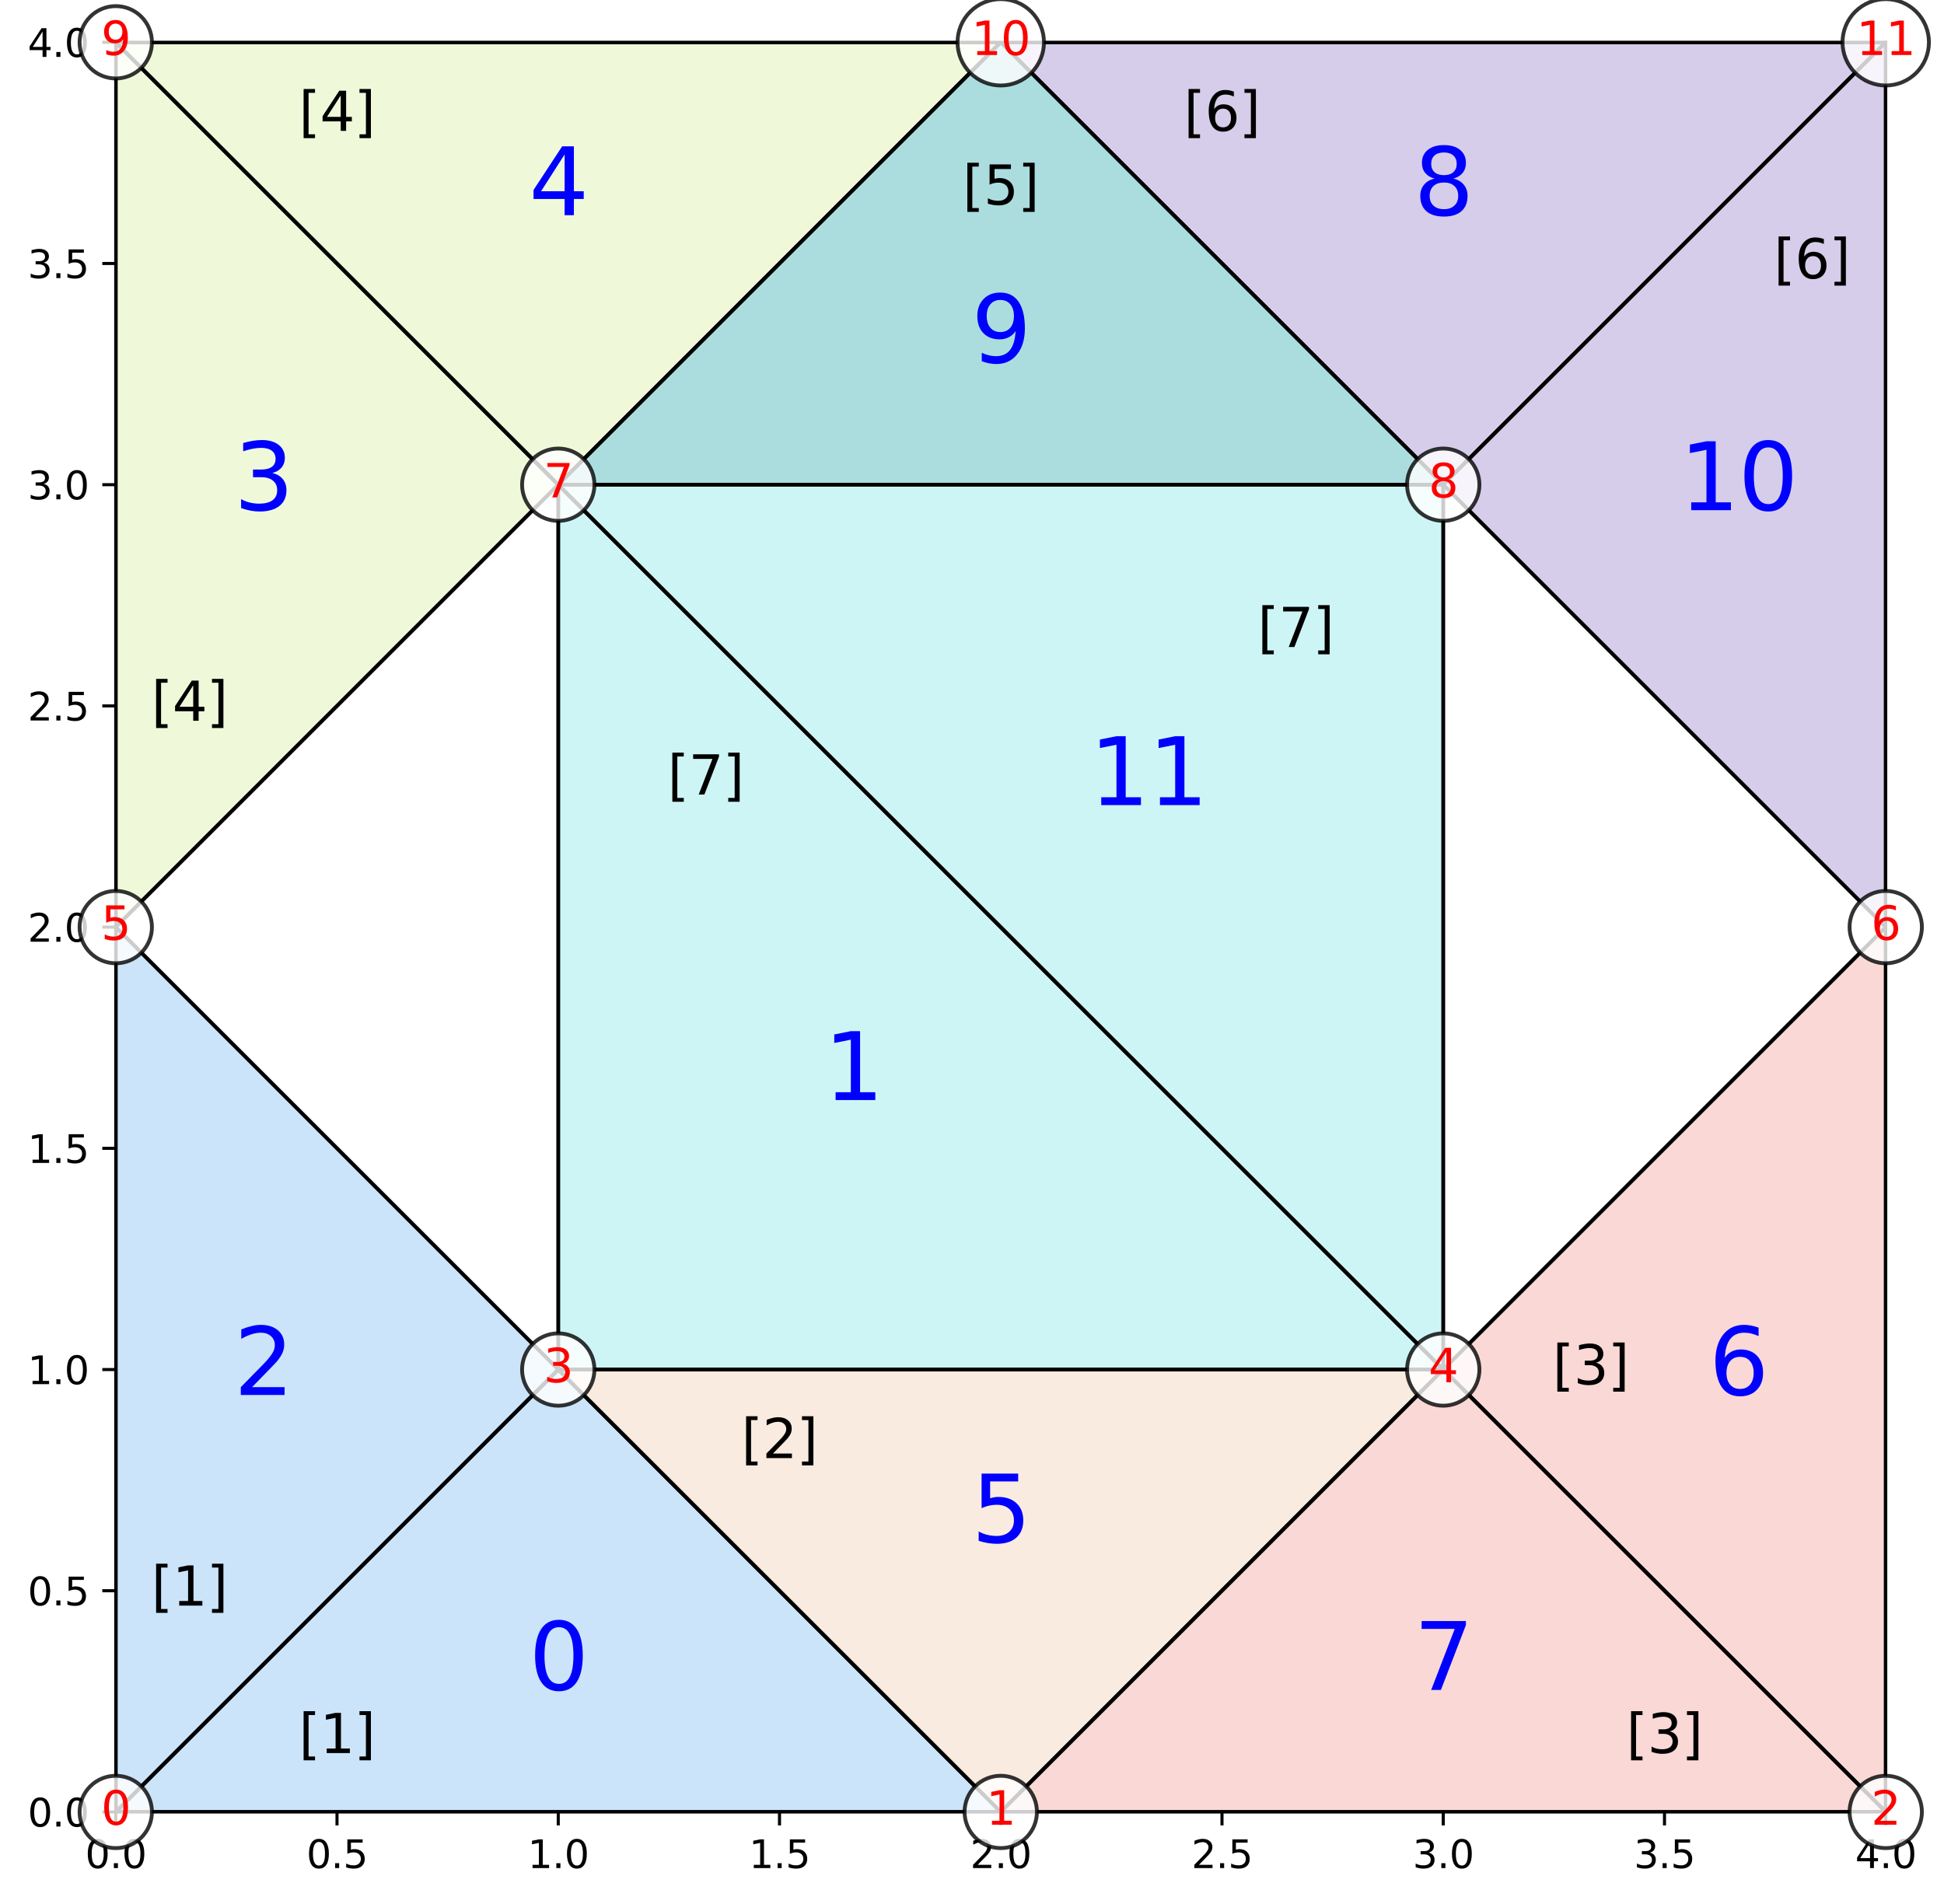 <?xml version="1.0" encoding="utf-8" standalone="no"?>
<!DOCTYPE svg PUBLIC "-//W3C//DTD SVG 1.1//EN"
  "http://www.w3.org/Graphics/SVG/1.1/DTD/svg11.dtd">
<svg xmlns:xlink="http://www.w3.org/1999/xlink" width="505.529pt" height="495.151pt" viewBox="0 0 505.529 495.151" xmlns="http://www.w3.org/2000/svg" version="1.1">
 <defs>
  <style type="text/css">*{stroke-linejoin: round; stroke-linecap: butt}</style>
 </defs>
 <g id="figure_1">
  <g id="patch_1">
   <path d="M 0 495.151 
L 505.529 495.151 
L 505.529 0 
L 0 0 
z
" style="fill: #ffffff"/>
  </g>
  <g id="axes_1">
   <g id="patch_2">
    <path d="M 30.103 471.273 
L 490.377 471.273 
L 490.377 10.999 
L 30.103 10.999 
z
" style="fill: #ffffff"/>
   </g>
   <g id="patch_3">
    <path d="M 30.103 471.273 
L 260.24 471.273 
L 145.172 356.205 
z
" clip-path="url(#pfcaa670cc9)" style="fill: #cbe4f9; stroke: #000000; stroke-linejoin: miter"/>
   </g>
   <g id="patch_4">
    <path d="M 145.172 126.068 
L 145.172 356.205 
L 375.309 356.205 
z
" clip-path="url(#pfcaa670cc9)" style="fill: #cdf5f6; stroke: #000000; stroke-linejoin: miter"/>
   </g>
   <g id="patch_5">
    <path d="M 30.103 471.273 
L 145.172 356.205 
L 30.103 241.136 
z
" clip-path="url(#pfcaa670cc9)" style="fill: #cbe4f9; stroke: #000000; stroke-linejoin: miter"/>
   </g>
   <g id="patch_6">
    <path d="M 30.103 241.136 
L 145.172 126.068 
L 30.103 10.999 
z
" clip-path="url(#pfcaa670cc9)" style="fill: #eff9da; stroke: #000000; stroke-linejoin: miter"/>
   </g>
   <g id="patch_7">
    <path d="M 30.103 10.999 
L 145.172 126.068 
L 260.24 10.999 
z
" clip-path="url(#pfcaa670cc9)" style="fill: #eff9da; stroke: #000000; stroke-linejoin: miter"/>
   </g>
   <g id="patch_8">
    <path d="M 145.172 356.205 
L 260.24 471.273 
L 375.309 356.205 
z
" clip-path="url(#pfcaa670cc9)" style="fill: #f9ebdf; stroke: #000000; stroke-linejoin: miter"/>
   </g>
   <g id="patch_9">
    <path d="M 375.309 356.205 
L 490.377 471.273 
L 490.377 241.136 
z
" clip-path="url(#pfcaa670cc9)" style="fill: #f9d8d6; stroke: #000000; stroke-linejoin: miter"/>
   </g>
   <g id="patch_10">
    <path d="M 490.377 471.273 
L 375.309 356.205 
L 260.24 471.273 
z
" clip-path="url(#pfcaa670cc9)" style="fill: #f9d8d6; stroke: #000000; stroke-linejoin: miter"/>
   </g>
   <g id="patch_11">
    <path d="M 260.24 10.999 
L 375.309 126.068 
L 490.377 10.999 
z
" clip-path="url(#pfcaa670cc9)" style="fill: #d6cdea; stroke: #000000; stroke-linejoin: miter"/>
   </g>
   <g id="patch_12">
    <path d="M 260.24 10.999 
L 145.172 126.068 
L 375.309 126.068 
z
" clip-path="url(#pfcaa670cc9)" style="fill: #acddde; stroke: #000000; stroke-linejoin: miter"/>
   </g>
   <g id="patch_13">
    <path d="M 490.377 10.999 
L 375.309 126.068 
L 490.377 241.136 
z
" clip-path="url(#pfcaa670cc9)" style="fill: #d6cdea; stroke: #000000; stroke-linejoin: miter"/>
   </g>
   <g id="patch_14">
    <path d="M 375.309 126.068 
L 145.172 126.068 
L 375.309 356.205 
z
" clip-path="url(#pfcaa670cc9)" style="fill: #cdf5f6; stroke: #000000; stroke-linejoin: miter"/>
   </g>
   <g id="matplotlib.axis_1">
    <g id="xtick_1">
     <g id="line2d_1">
      <defs>
       <path id="ma9508af86e" d="M 0 0 
L 0 3.5 
" style="stroke: #000000; stroke-width: 0.8"/>
      </defs>
      <g>
       <use xlink:href="#ma9508af86e" x="30.103" y="471.273" style="stroke: #000000; stroke-width: 0.8"/>
      </g>
     </g>
     <g id="text_1">
      <!-- 0.0 -->
      <g transform="translate(22.152 485.872)scale(0.1 -0.1)">
       <defs>
        <path id="DejaVuSans-30" d="M 2034 4250 
Q 1547 4250 1301 3770 
Q 1056 3291 1056 2328 
Q 1056 1369 1301 889 
Q 1547 409 2034 409 
Q 2525 409 2770 889 
Q 3016 1369 3016 2328 
Q 3016 3291 2770 3770 
Q 2525 4250 2034 4250 
z
M 2034 4750 
Q 2819 4750 3233 4129 
Q 3647 3509 3647 2328 
Q 3647 1150 3233 529 
Q 2819 -91 2034 -91 
Q 1250 -91 836 529 
Q 422 1150 422 2328 
Q 422 3509 836 4129 
Q 1250 4750 2034 4750 
z
" transform="scale(0.016)"/>
        <path id="DejaVuSans-2e" d="M 684 794 
L 1344 794 
L 1344 0 
L 684 0 
L 684 794 
z
" transform="scale(0.016)"/>
       </defs>
       <use xlink:href="#DejaVuSans-30"/>
       <use xlink:href="#DejaVuSans-2e" x="63.623"/>
       <use xlink:href="#DejaVuSans-30" x="95.41"/>
      </g>
     </g>
    </g>
    <g id="xtick_2">
     <g id="line2d_2">
      <g>
       <use xlink:href="#ma9508af86e" x="87.637" y="471.273" style="stroke: #000000; stroke-width: 0.8"/>
      </g>
     </g>
     <g id="text_2">
      <!-- 0.5 -->
      <g transform="translate(79.686 485.872)scale(0.1 -0.1)">
       <defs>
        <path id="DejaVuSans-35" d="M 691 4666 
L 3169 4666 
L 3169 4134 
L 1269 4134 
L 1269 2991 
Q 1406 3038 1543 3061 
Q 1681 3084 1819 3084 
Q 2600 3084 3056 2656 
Q 3513 2228 3513 1497 
Q 3513 744 3044 326 
Q 2575 -91 1722 -91 
Q 1428 -91 1123 -41 
Q 819 9 494 109 
L 494 744 
Q 775 591 1075 516 
Q 1375 441 1709 441 
Q 2250 441 2565 725 
Q 2881 1009 2881 1497 
Q 2881 1984 2565 2268 
Q 2250 2553 1709 2553 
Q 1456 2553 1204 2497 
Q 953 2441 691 2322 
L 691 4666 
z
" transform="scale(0.016)"/>
       </defs>
       <use xlink:href="#DejaVuSans-30"/>
       <use xlink:href="#DejaVuSans-2e" x="63.623"/>
       <use xlink:href="#DejaVuSans-35" x="95.41"/>
      </g>
     </g>
    </g>
    <g id="xtick_3">
     <g id="line2d_3">
      <g>
       <use xlink:href="#ma9508af86e" x="145.172" y="471.273" style="stroke: #000000; stroke-width: 0.8"/>
      </g>
     </g>
     <g id="text_3">
      <!-- 1.0 -->
      <g transform="translate(137.22 485.872)scale(0.1 -0.1)">
       <defs>
        <path id="DejaVuSans-31" d="M 794 531 
L 1825 531 
L 1825 4091 
L 703 3866 
L 703 4441 
L 1819 4666 
L 2450 4666 
L 2450 531 
L 3481 531 
L 3481 0 
L 794 0 
L 794 531 
z
" transform="scale(0.016)"/>
       </defs>
       <use xlink:href="#DejaVuSans-31"/>
       <use xlink:href="#DejaVuSans-2e" x="63.623"/>
       <use xlink:href="#DejaVuSans-30" x="95.41"/>
      </g>
     </g>
    </g>
    <g id="xtick_4">
     <g id="line2d_4">
      <g>
       <use xlink:href="#ma9508af86e" x="202.706" y="471.273" style="stroke: #000000; stroke-width: 0.8"/>
      </g>
     </g>
     <g id="text_4">
      <!-- 1.5 -->
      <g transform="translate(194.754 485.872)scale(0.1 -0.1)">
       <use xlink:href="#DejaVuSans-31"/>
       <use xlink:href="#DejaVuSans-2e" x="63.623"/>
       <use xlink:href="#DejaVuSans-35" x="95.41"/>
      </g>
     </g>
    </g>
    <g id="xtick_5">
     <g id="line2d_5">
      <g>
       <use xlink:href="#ma9508af86e" x="260.24" y="471.273" style="stroke: #000000; stroke-width: 0.8"/>
      </g>
     </g>
     <g id="text_5">
      <!-- 2.0 -->
      <g transform="translate(252.289 485.872)scale(0.1 -0.1)">
       <defs>
        <path id="DejaVuSans-32" d="M 1228 531 
L 3431 531 
L 3431 0 
L 469 0 
L 469 531 
Q 828 903 1448 1529 
Q 2069 2156 2228 2338 
Q 2531 2678 2651 2914 
Q 2772 3150 2772 3378 
Q 2772 3750 2511 3984 
Q 2250 4219 1831 4219 
Q 1534 4219 1204 4116 
Q 875 4013 500 3803 
L 500 4441 
Q 881 4594 1212 4672 
Q 1544 4750 1819 4750 
Q 2544 4750 2975 4387 
Q 3406 4025 3406 3419 
Q 3406 3131 3298 2873 
Q 3191 2616 2906 2266 
Q 2828 2175 2409 1742 
Q 1991 1309 1228 531 
z
" transform="scale(0.016)"/>
       </defs>
       <use xlink:href="#DejaVuSans-32"/>
       <use xlink:href="#DejaVuSans-2e" x="63.623"/>
       <use xlink:href="#DejaVuSans-30" x="95.41"/>
      </g>
     </g>
    </g>
    <g id="xtick_6">
     <g id="line2d_6">
      <g>
       <use xlink:href="#ma9508af86e" x="317.774" y="471.273" style="stroke: #000000; stroke-width: 0.8"/>
      </g>
     </g>
     <g id="text_6">
      <!-- 2.5 -->
      <g transform="translate(309.823 485.872)scale(0.1 -0.1)">
       <use xlink:href="#DejaVuSans-32"/>
       <use xlink:href="#DejaVuSans-2e" x="63.623"/>
       <use xlink:href="#DejaVuSans-35" x="95.41"/>
      </g>
     </g>
    </g>
    <g id="xtick_7">
     <g id="line2d_7">
      <g>
       <use xlink:href="#ma9508af86e" x="375.309" y="471.273" style="stroke: #000000; stroke-width: 0.8"/>
      </g>
     </g>
     <g id="text_7">
      <!-- 3.0 -->
      <g transform="translate(367.357 485.872)scale(0.1 -0.1)">
       <defs>
        <path id="DejaVuSans-33" d="M 2597 2516 
Q 3050 2419 3304 2112 
Q 3559 1806 3559 1356 
Q 3559 666 3084 287 
Q 2609 -91 1734 -91 
Q 1441 -91 1130 -33 
Q 819 25 488 141 
L 488 750 
Q 750 597 1062 519 
Q 1375 441 1716 441 
Q 2309 441 2620 675 
Q 2931 909 2931 1356 
Q 2931 1769 2642 2001 
Q 2353 2234 1838 2234 
L 1294 2234 
L 1294 2753 
L 1863 2753 
Q 2328 2753 2575 2939 
Q 2822 3125 2822 3475 
Q 2822 3834 2567 4026 
Q 2313 4219 1838 4219 
Q 1578 4219 1281 4162 
Q 984 4106 628 3988 
L 628 4550 
Q 988 4650 1302 4700 
Q 1616 4750 1894 4750 
Q 2613 4750 3031 4423 
Q 3450 4097 3450 3541 
Q 3450 3153 3228 2886 
Q 3006 2619 2597 2516 
z
" transform="scale(0.016)"/>
       </defs>
       <use xlink:href="#DejaVuSans-33"/>
       <use xlink:href="#DejaVuSans-2e" x="63.623"/>
       <use xlink:href="#DejaVuSans-30" x="95.41"/>
      </g>
     </g>
    </g>
    <g id="xtick_8">
     <g id="line2d_8">
      <g>
       <use xlink:href="#ma9508af86e" x="432.843" y="471.273" style="stroke: #000000; stroke-width: 0.8"/>
      </g>
     </g>
     <g id="text_8">
      <!-- 3.5 -->
      <g transform="translate(424.891 485.872)scale(0.1 -0.1)">
       <use xlink:href="#DejaVuSans-33"/>
       <use xlink:href="#DejaVuSans-2e" x="63.623"/>
       <use xlink:href="#DejaVuSans-35" x="95.41"/>
      </g>
     </g>
    </g>
    <g id="xtick_9">
     <g id="line2d_9">
      <g>
       <use xlink:href="#ma9508af86e" x="490.377" y="471.273" style="stroke: #000000; stroke-width: 0.8"/>
      </g>
     </g>
     <g id="text_9">
      <!-- 4.0 -->
      <g transform="translate(482.426 485.872)scale(0.1 -0.1)">
       <defs>
        <path id="DejaVuSans-34" d="M 2419 4116 
L 825 1625 
L 2419 1625 
L 2419 4116 
z
M 2253 4666 
L 3047 4666 
L 3047 1625 
L 3713 1625 
L 3713 1100 
L 3047 1100 
L 3047 0 
L 2419 0 
L 2419 1100 
L 313 1100 
L 313 1709 
L 2253 4666 
z
" transform="scale(0.016)"/>
       </defs>
       <use xlink:href="#DejaVuSans-34"/>
       <use xlink:href="#DejaVuSans-2e" x="63.623"/>
       <use xlink:href="#DejaVuSans-30" x="95.41"/>
      </g>
     </g>
    </g>
   </g>
   <g id="matplotlib.axis_2">
    <g id="ytick_1">
     <g id="line2d_10">
      <defs>
       <path id="md2bfb6d543" d="M 0 0 
L -3.5 0 
" style="stroke: #000000; stroke-width: 0.8"/>
      </defs>
      <g>
       <use xlink:href="#md2bfb6d543" x="30.103" y="471.273" style="stroke: #000000; stroke-width: 0.8"/>
      </g>
     </g>
     <g id="text_10">
      <!-- 0.0 -->
      <g transform="translate(7.2 475.072)scale(0.1 -0.1)">
       <use xlink:href="#DejaVuSans-30"/>
       <use xlink:href="#DejaVuSans-2e" x="63.623"/>
       <use xlink:href="#DejaVuSans-30" x="95.41"/>
      </g>
     </g>
    </g>
    <g id="ytick_2">
     <g id="line2d_11">
      <g>
       <use xlink:href="#md2bfb6d543" x="30.103" y="413.739" style="stroke: #000000; stroke-width: 0.8"/>
      </g>
     </g>
     <g id="text_11">
      <!-- 0.5 -->
      <g transform="translate(7.2 417.538)scale(0.1 -0.1)">
       <use xlink:href="#DejaVuSans-30"/>
       <use xlink:href="#DejaVuSans-2e" x="63.623"/>
       <use xlink:href="#DejaVuSans-35" x="95.41"/>
      </g>
     </g>
    </g>
    <g id="ytick_3">
     <g id="line2d_12">
      <g>
       <use xlink:href="#md2bfb6d543" x="30.103" y="356.205" style="stroke: #000000; stroke-width: 0.8"/>
      </g>
     </g>
     <g id="text_12">
      <!-- 1.0 -->
      <g transform="translate(7.2 360.004)scale(0.1 -0.1)">
       <use xlink:href="#DejaVuSans-31"/>
       <use xlink:href="#DejaVuSans-2e" x="63.623"/>
       <use xlink:href="#DejaVuSans-30" x="95.41"/>
      </g>
     </g>
    </g>
    <g id="ytick_4">
     <g id="line2d_13">
      <g>
       <use xlink:href="#md2bfb6d543" x="30.103" y="298.67" style="stroke: #000000; stroke-width: 0.8"/>
      </g>
     </g>
     <g id="text_13">
      <!-- 1.5 -->
      <g transform="translate(7.2 302.47)scale(0.1 -0.1)">
       <use xlink:href="#DejaVuSans-31"/>
       <use xlink:href="#DejaVuSans-2e" x="63.623"/>
       <use xlink:href="#DejaVuSans-35" x="95.41"/>
      </g>
     </g>
    </g>
    <g id="ytick_5">
     <g id="line2d_14">
      <g>
       <use xlink:href="#md2bfb6d543" x="30.103" y="241.136" style="stroke: #000000; stroke-width: 0.8"/>
      </g>
     </g>
     <g id="text_14">
      <!-- 2.0 -->
      <g transform="translate(7.2 244.935)scale(0.1 -0.1)">
       <use xlink:href="#DejaVuSans-32"/>
       <use xlink:href="#DejaVuSans-2e" x="63.623"/>
       <use xlink:href="#DejaVuSans-30" x="95.41"/>
      </g>
     </g>
    </g>
    <g id="ytick_6">
     <g id="line2d_15">
      <g>
       <use xlink:href="#md2bfb6d543" x="30.103" y="183.602" style="stroke: #000000; stroke-width: 0.8"/>
      </g>
     </g>
     <g id="text_15">
      <!-- 2.5 -->
      <g transform="translate(7.2 187.401)scale(0.1 -0.1)">
       <use xlink:href="#DejaVuSans-32"/>
       <use xlink:href="#DejaVuSans-2e" x="63.623"/>
       <use xlink:href="#DejaVuSans-35" x="95.41"/>
      </g>
     </g>
    </g>
    <g id="ytick_7">
     <g id="line2d_16">
      <g>
       <use xlink:href="#md2bfb6d543" x="30.103" y="126.068" style="stroke: #000000; stroke-width: 0.8"/>
      </g>
     </g>
     <g id="text_16">
      <!-- 3.0 -->
      <g transform="translate(7.2 129.867)scale(0.1 -0.1)">
       <use xlink:href="#DejaVuSans-33"/>
       <use xlink:href="#DejaVuSans-2e" x="63.623"/>
       <use xlink:href="#DejaVuSans-30" x="95.41"/>
      </g>
     </g>
    </g>
    <g id="ytick_8">
     <g id="line2d_17">
      <g>
       <use xlink:href="#md2bfb6d543" x="30.103" y="68.533" style="stroke: #000000; stroke-width: 0.8"/>
      </g>
     </g>
     <g id="text_17">
      <!-- 3.5 -->
      <g transform="translate(7.2 72.333)scale(0.1 -0.1)">
       <use xlink:href="#DejaVuSans-33"/>
       <use xlink:href="#DejaVuSans-2e" x="63.623"/>
       <use xlink:href="#DejaVuSans-35" x="95.41"/>
      </g>
     </g>
    </g>
    <g id="ytick_9">
     <g id="line2d_18">
      <g>
       <use xlink:href="#md2bfb6d543" x="30.103" y="10.999" style="stroke: #000000; stroke-width: 0.8"/>
      </g>
     </g>
     <g id="text_18">
      <!-- 4.0 -->
      <g transform="translate(7.2 14.798)scale(0.1 -0.1)">
       <use xlink:href="#DejaVuSans-34"/>
       <use xlink:href="#DejaVuSans-2e" x="63.623"/>
       <use xlink:href="#DejaVuSans-30" x="95.41"/>
      </g>
     </g>
    </g>
   </g>
   <g id="patch_15">
    <path d="M 30.103 471.273 
L 30.103 10.999 
" style="fill: none; stroke: #000000; stroke-width: 0.8; stroke-linejoin: miter; stroke-linecap: square"/>
   </g>
   <g id="patch_16">
    <path d="M 490.377 471.273 
L 490.377 10.999 
" style="fill: none; stroke: #000000; stroke-width: 0.8; stroke-linejoin: miter; stroke-linecap: square"/>
   </g>
   <g id="patch_17">
    <path d="M 30.103 471.273 
L 490.377 471.273 
" style="fill: none; stroke: #000000; stroke-width: 0.8; stroke-linejoin: miter; stroke-linecap: square"/>
   </g>
   <g id="patch_18">
    <path d="M 30.103 10.999 
L 490.377 10.999 
" style="fill: none; stroke: #000000; stroke-width: 0.8; stroke-linejoin: miter; stroke-linecap: square"/>
   </g>
   <g id="text_19">
    <!-- 0 -->
    <g style="fill: #0000ff" transform="translate(137.537 439.54)scale(0.24 -0.24)">
     <use xlink:href="#DejaVuSans-30"/>
    </g>
   </g>
   <g id="text_20">
    <!-- 1 -->
    <g style="fill: #0000ff" transform="translate(214.249 286.115)scale(0.24 -0.24)">
     <use xlink:href="#DejaVuSans-31"/>
    </g>
   </g>
   <g id="text_21">
    <!-- 2 -->
    <g style="fill: #0000ff" transform="translate(60.824 362.827)scale(0.24 -0.24)">
     <use xlink:href="#DejaVuSans-32"/>
    </g>
   </g>
   <g id="text_22">
    <!-- 3 -->
    <g style="fill: #0000ff" transform="translate(60.824 132.69)scale(0.24 -0.24)">
     <use xlink:href="#DejaVuSans-33"/>
    </g>
   </g>
   <g id="text_23">
    <!-- 4 -->
    <g style="fill: #0000ff" transform="translate(137.537 55.978)scale(0.24 -0.24)">
     <use xlink:href="#DejaVuSans-34"/>
    </g>
   </g>
   <g id="text_24">
    <!-- 5 -->
    <g style="fill: #0000ff" transform="translate(252.605 401.183)scale(0.24 -0.24)">
     <use xlink:href="#DejaVuSans-35"/>
    </g>
   </g>
   <g id="text_25">
    <!-- 6 -->
    <g style="fill: #0000ff" transform="translate(444.386 362.827)scale(0.24 -0.24)">
     <defs>
      <path id="DejaVuSans-36" d="M 2113 2584 
Q 1688 2584 1439 2293 
Q 1191 2003 1191 1497 
Q 1191 994 1439 701 
Q 1688 409 2113 409 
Q 2538 409 2786 701 
Q 3034 994 3034 1497 
Q 3034 2003 2786 2293 
Q 2538 2584 2113 2584 
z
M 3366 4563 
L 3366 3988 
Q 3128 4100 2886 4159 
Q 2644 4219 2406 4219 
Q 1781 4219 1451 3797 
Q 1122 3375 1075 2522 
Q 1259 2794 1537 2939 
Q 1816 3084 2150 3084 
Q 2853 3084 3261 2657 
Q 3669 2231 3669 1497 
Q 3669 778 3244 343 
Q 2819 -91 2113 -91 
Q 1303 -91 875 529 
Q 447 1150 447 2328 
Q 447 3434 972 4092 
Q 1497 4750 2381 4750 
Q 2619 4750 2861 4703 
Q 3103 4656 3366 4563 
z
" transform="scale(0.016)"/>
     </defs>
     <use xlink:href="#DejaVuSans-36"/>
    </g>
   </g>
   <g id="text_26">
    <!-- 7 -->
    <g style="fill: #0000ff" transform="translate(367.674 439.54)scale(0.24 -0.24)">
     <defs>
      <path id="DejaVuSans-37" d="M 525 4666 
L 3525 4666 
L 3525 4397 
L 1831 0 
L 1172 0 
L 2766 4134 
L 525 4134 
L 525 4666 
z
" transform="scale(0.016)"/>
     </defs>
     <use xlink:href="#DejaVuSans-37"/>
    </g>
   </g>
   <g id="text_27">
    <!-- 8 -->
    <g style="fill: #0000ff" transform="translate(367.674 55.978)scale(0.24 -0.24)">
     <defs>
      <path id="DejaVuSans-38" d="M 2034 2216 
Q 1584 2216 1326 1975 
Q 1069 1734 1069 1313 
Q 1069 891 1326 650 
Q 1584 409 2034 409 
Q 2484 409 2743 651 
Q 3003 894 3003 1313 
Q 3003 1734 2745 1975 
Q 2488 2216 2034 2216 
z
M 1403 2484 
Q 997 2584 770 2862 
Q 544 3141 544 3541 
Q 544 4100 942 4425 
Q 1341 4750 2034 4750 
Q 2731 4750 3128 4425 
Q 3525 4100 3525 3541 
Q 3525 3141 3298 2862 
Q 3072 2584 2669 2484 
Q 3125 2378 3379 2068 
Q 3634 1759 3634 1313 
Q 3634 634 3220 271 
Q 2806 -91 2034 -91 
Q 1263 -91 848 271 
Q 434 634 434 1313 
Q 434 1759 690 2068 
Q 947 2378 1403 2484 
z
M 1172 3481 
Q 1172 3119 1398 2916 
Q 1625 2713 2034 2713 
Q 2441 2713 2670 2916 
Q 2900 3119 2900 3481 
Q 2900 3844 2670 4047 
Q 2441 4250 2034 4250 
Q 1625 4250 1398 4047 
Q 1172 3844 1172 3481 
z
" transform="scale(0.016)"/>
     </defs>
     <use xlink:href="#DejaVuSans-38"/>
    </g>
   </g>
   <g id="text_28">
    <!-- 9 -->
    <g style="fill: #0000ff" transform="translate(252.605 94.334)scale(0.24 -0.24)">
     <defs>
      <path id="DejaVuSans-39" d="M 703 97 
L 703 672 
Q 941 559 1184 500 
Q 1428 441 1663 441 
Q 2288 441 2617 861 
Q 2947 1281 2994 2138 
Q 2813 1869 2534 1725 
Q 2256 1581 1919 1581 
Q 1219 1581 811 2004 
Q 403 2428 403 3163 
Q 403 3881 828 4315 
Q 1253 4750 1959 4750 
Q 2769 4750 3195 4129 
Q 3622 3509 3622 2328 
Q 3622 1225 3098 567 
Q 2575 -91 1691 -91 
Q 1453 -91 1209 -44 
Q 966 3 703 97 
z
M 1959 2075 
Q 2384 2075 2632 2365 
Q 2881 2656 2881 3163 
Q 2881 3666 2632 3958 
Q 2384 4250 1959 4250 
Q 1534 4250 1286 3958 
Q 1038 3666 1038 3163 
Q 1038 2656 1286 2365 
Q 1534 2075 1959 2075 
z
" transform="scale(0.016)"/>
     </defs>
     <use xlink:href="#DejaVuSans-39"/>
    </g>
   </g>
   <g id="text_29">
    <!-- 10 -->
    <g style="fill: #0000ff" transform="translate(436.751 132.69)scale(0.24 -0.24)">
     <use xlink:href="#DejaVuSans-31"/>
     <use xlink:href="#DejaVuSans-30" x="63.623"/>
    </g>
   </g>
   <g id="text_30">
    <!-- 11 -->
    <g style="fill: #0000ff" transform="translate(283.326 209.403)scale(0.24 -0.24)">
     <use xlink:href="#DejaVuSans-31"/>
     <use xlink:href="#DejaVuSans-31" x="63.623"/>
    </g>
   </g>
   <g id="text_31">
    <g id="patch_19">
     <path d="M 30.103 480.68 
C 32.598 480.68 34.991 479.689 36.755 477.925 
C 38.519 476.161 39.51 473.768 39.51 471.273 
C 39.51 468.778 38.519 466.386 36.755 464.622 
C 34.991 462.857 32.598 461.866 30.103 461.866 
C 27.608 461.866 25.216 462.857 23.451 464.622 
C 21.687 466.386 20.696 468.778 20.696 471.273 
C 20.696 473.768 21.687 476.161 23.451 477.925 
C 25.216 479.689 27.608 480.68 30.103 480.68 
z
" style="fill: #ffffff; opacity: 0.8; stroke: #000000; stroke-linejoin: miter"/>
    </g>
    <!-- 0 -->
    <g style="fill: #ff0000" transform="translate(26.286 474.584)scale(0.12 -0.12)">
     <use xlink:href="#DejaVuSans-30"/>
    </g>
   </g>
   <g id="text_32">
    <g id="patch_20">
     <path d="M 260.24 480.68 
C 262.735 480.68 265.128 479.689 266.892 477.925 
C 268.656 476.161 269.647 473.768 269.647 471.273 
C 269.647 468.778 268.656 466.386 266.892 464.622 
C 265.128 462.857 262.735 461.866 260.24 461.866 
C 257.745 461.866 255.352 462.857 253.588 464.622 
C 251.824 466.386 250.833 468.778 250.833 471.273 
C 250.833 473.768 251.824 476.161 253.588 477.925 
C 255.352 479.689 257.745 480.68 260.24 480.68 
z
" style="fill: #ffffff; opacity: 0.8; stroke: #000000; stroke-linejoin: miter"/>
    </g>
    <!-- 1 -->
    <g style="fill: #ff0000" transform="translate(256.423 474.584)scale(0.12 -0.12)">
     <use xlink:href="#DejaVuSans-31"/>
    </g>
   </g>
   <g id="text_33">
    <g id="patch_21">
     <path d="M 490.377 480.68 
C 492.872 480.68 495.265 479.689 497.029 477.925 
C 498.793 476.161 499.784 473.768 499.784 471.273 
C 499.784 468.778 498.793 466.386 497.029 464.622 
C 495.265 462.857 492.872 461.866 490.377 461.866 
C 487.882 461.866 485.489 462.857 483.725 464.622 
C 481.961 466.386 480.97 468.778 480.97 471.273 
C 480.97 473.768 481.961 476.161 483.725 477.925 
C 485.489 479.689 487.882 480.68 490.377 480.68 
z
" style="fill: #ffffff; opacity: 0.8; stroke: #000000; stroke-linejoin: miter"/>
    </g>
    <!-- 2 -->
    <g style="fill: #ff0000" transform="translate(486.56 474.584)scale(0.12 -0.12)">
     <use xlink:href="#DejaVuSans-32"/>
    </g>
   </g>
   <g id="text_34">
    <g id="patch_22">
     <path d="M 145.172 365.612 
C 147.666 365.612 150.059 364.62 151.823 362.856 
C 153.587 361.092 154.578 358.699 154.578 356.205 
C 154.578 353.71 153.587 351.317 151.823 349.553 
C 150.059 347.789 147.666 346.798 145.172 346.798 
C 142.677 346.798 140.284 347.789 138.52 349.553 
C 136.756 351.317 135.765 353.71 135.765 356.205 
C 135.765 358.699 136.756 361.092 138.52 362.856 
C 140.284 364.62 142.677 365.612 145.172 365.612 
z
" style="fill: #ffffff; opacity: 0.8; stroke: #000000; stroke-linejoin: miter"/>
    </g>
    <!-- 3 -->
    <g style="fill: #ff0000" transform="translate(141.354 359.516)scale(0.12 -0.12)">
     <use xlink:href="#DejaVuSans-33"/>
    </g>
   </g>
   <g id="text_35">
    <g id="patch_23">
     <path d="M 375.309 365.612 
C 377.803 365.612 380.196 364.62 381.96 362.856 
C 383.724 361.092 384.715 358.699 384.715 356.205 
C 384.715 353.71 383.724 351.317 381.96 349.553 
C 380.196 347.789 377.803 346.798 375.309 346.798 
C 372.814 346.798 370.421 347.789 368.657 349.553 
C 366.893 351.317 365.902 353.71 365.902 356.205 
C 365.902 358.699 366.893 361.092 368.657 362.856 
C 370.421 364.62 372.814 365.612 375.309 365.612 
z
" style="fill: #ffffff; opacity: 0.8; stroke: #000000; stroke-linejoin: miter"/>
    </g>
    <!-- 4 -->
    <g style="fill: #ff0000" transform="translate(371.491 359.516)scale(0.12 -0.12)">
     <use xlink:href="#DejaVuSans-34"/>
    </g>
   </g>
   <g id="text_36">
    <g id="patch_24">
     <path d="M 30.103 250.543 
C 32.598 250.543 34.991 249.552 36.755 247.788 
C 38.519 246.024 39.51 243.631 39.51 241.136 
C 39.51 238.641 38.519 236.249 36.755 234.485 
C 34.991 232.72 32.598 231.729 30.103 231.729 
C 27.608 231.729 25.216 232.72 23.451 234.485 
C 21.687 236.249 20.696 238.641 20.696 241.136 
C 20.696 243.631 21.687 246.024 23.451 247.788 
C 25.216 249.552 27.608 250.543 30.103 250.543 
z
" style="fill: #ffffff; opacity: 0.8; stroke: #000000; stroke-linejoin: miter"/>
    </g>
    <!-- 5 -->
    <g style="fill: #ff0000" transform="translate(26.286 244.447)scale(0.12 -0.12)">
     <use xlink:href="#DejaVuSans-35"/>
    </g>
   </g>
   <g id="text_37">
    <g id="patch_25">
     <path d="M 490.377 250.543 
C 492.872 250.543 495.265 249.552 497.029 247.788 
C 498.793 246.024 499.784 243.631 499.784 241.136 
C 499.784 238.641 498.793 236.249 497.029 234.485 
C 495.265 232.72 492.872 231.729 490.377 231.729 
C 487.882 231.729 485.489 232.72 483.725 234.485 
C 481.961 236.249 480.97 238.641 480.97 241.136 
C 480.97 243.631 481.961 246.024 483.725 247.788 
C 485.489 249.552 487.882 250.543 490.377 250.543 
z
" style="fill: #ffffff; opacity: 0.8; stroke: #000000; stroke-linejoin: miter"/>
    </g>
    <!-- 6 -->
    <g style="fill: #ff0000" transform="translate(486.56 244.447)scale(0.12 -0.12)">
     <use xlink:href="#DejaVuSans-36"/>
    </g>
   </g>
   <g id="text_38">
    <g id="patch_26">
     <path d="M 145.172 135.475 
C 147.666 135.475 150.059 134.483 151.823 132.719 
C 153.587 130.955 154.578 128.562 154.578 126.068 
C 154.578 123.573 153.587 121.18 151.823 119.416 
C 150.059 117.652 147.666 116.661 145.172 116.661 
C 142.677 116.661 140.284 117.652 138.52 119.416 
C 136.756 121.18 135.765 123.573 135.765 126.068 
C 135.765 128.562 136.756 130.955 138.52 132.719 
C 140.284 134.483 142.677 135.475 145.172 135.475 
z
" style="fill: #ffffff; opacity: 0.8; stroke: #000000; stroke-linejoin: miter"/>
    </g>
    <!-- 7 -->
    <g style="fill: #ff0000" transform="translate(141.354 129.379)scale(0.12 -0.12)">
     <use xlink:href="#DejaVuSans-37"/>
    </g>
   </g>
   <g id="text_39">
    <g id="patch_27">
     <path d="M 375.309 135.475 
C 377.803 135.475 380.196 134.483 381.96 132.719 
C 383.724 130.955 384.715 128.562 384.715 126.068 
C 384.715 123.573 383.724 121.18 381.96 119.416 
C 380.196 117.652 377.803 116.661 375.309 116.661 
C 372.814 116.661 370.421 117.652 368.657 119.416 
C 366.893 121.18 365.902 123.573 365.902 126.068 
C 365.902 128.562 366.893 130.955 368.657 132.719 
C 370.421 134.483 372.814 135.475 375.309 135.475 
z
" style="fill: #ffffff; opacity: 0.8; stroke: #000000; stroke-linejoin: miter"/>
    </g>
    <!-- 8 -->
    <g style="fill: #ff0000" transform="translate(371.491 129.379)scale(0.12 -0.12)">
     <use xlink:href="#DejaVuSans-38"/>
    </g>
   </g>
   <g id="text_40">
    <g id="patch_28">
     <path d="M 30.103 20.406 
C 32.598 20.406 34.991 19.415 36.755 17.651 
C 38.519 15.887 39.51 13.494 39.51 10.999 
C 39.51 8.504 38.519 6.112 36.755 4.348 
C 34.991 2.584 32.598 1.592 30.103 1.592 
C 27.608 1.592 25.216 2.584 23.451 4.348 
C 21.687 6.112 20.696 8.504 20.696 10.999 
C 20.696 13.494 21.687 15.887 23.451 17.651 
C 25.216 19.415 27.608 20.406 30.103 20.406 
z
" style="fill: #ffffff; opacity: 0.8; stroke: #000000; stroke-linejoin: miter"/>
    </g>
    <!-- 9 -->
    <g style="fill: #ff0000" transform="translate(26.286 14.31)scale(0.12 -0.12)">
     <use xlink:href="#DejaVuSans-39"/>
    </g>
   </g>
   <g id="text_41">
    <g id="patch_29">
     <path d="M 260.24 22.234 
C 263.22 22.234 266.078 21.05 268.184 18.944 
C 270.291 16.837 271.475 13.979 271.475 10.999 
C 271.475 8.02 270.291 5.162 268.184 3.055 
C 266.078 0.948 263.22 -0.236 260.24 -0.236 
C 257.261 -0.236 254.403 0.948 252.296 3.055 
C 250.189 5.162 249.005 8.02 249.005 10.999 
C 249.005 13.979 250.189 16.837 252.296 18.944 
C 254.403 21.05 257.261 22.234 260.24 22.234 
z
" style="fill: #ffffff; opacity: 0.8; stroke: #000000; stroke-linejoin: miter"/>
    </g>
    <!-- 10 -->
    <g style="fill: #ff0000" transform="translate(252.605 14.31)scale(0.12 -0.12)">
     <use xlink:href="#DejaVuSans-31"/>
     <use xlink:href="#DejaVuSans-30" x="63.623"/>
    </g>
   </g>
   <g id="text_42">
    <g id="patch_30">
     <path d="M 490.377 22.234 
C 493.357 22.234 496.215 21.05 498.321 18.944 
C 500.428 16.837 501.612 13.979 501.612 10.999 
C 501.612 8.02 500.428 5.162 498.321 3.055 
C 496.215 0.948 493.357 -0.236 490.377 -0.236 
C 487.398 -0.236 484.54 0.948 482.433 3.055 
C 480.326 5.162 479.142 8.02 479.142 10.999 
C 479.142 13.979 480.326 16.837 482.433 18.944 
C 484.54 21.05 487.398 22.234 490.377 22.234 
z
" style="fill: #ffffff; opacity: 0.8; stroke: #000000; stroke-linejoin: miter"/>
    </g>
    <!-- 11 -->
    <g style="fill: #ff0000" transform="translate(482.742 14.31)scale(0.12 -0.12)">
     <use xlink:href="#DejaVuSans-31"/>
     <use xlink:href="#DejaVuSans-31" x="63.623"/>
    </g>
   </g>
   <g id="text_43">
    <!-- [1] -->
    <g transform="translate(77.721 455.958)scale(0.14 -0.14)">
     <defs>
      <path id="DejaVuSans-5b" d="M 550 4863 
L 1875 4863 
L 1875 4416 
L 1125 4416 
L 1125 -397 
L 1875 -397 
L 1875 -844 
L 550 -844 
L 550 4863 
z
" transform="scale(0.016)"/>
      <path id="DejaVuSans-5d" d="M 1947 4863 
L 1947 -844 
L 622 -844 
L 622 -397 
L 1369 -397 
L 1369 4416 
L 622 4416 
L 622 4863 
L 1947 4863 
z
" transform="scale(0.016)"/>
     </defs>
     <use xlink:href="#DejaVuSans-5b"/>
     <use xlink:href="#DejaVuSans-31" x="39.014"/>
     <use xlink:href="#DejaVuSans-5d" x="102.637"/>
    </g>
   </g>
   <g id="text_44">
    <!-- [7] -->
    <g transform="translate(173.612 206.643)scale(0.14 -0.14)">
     <use xlink:href="#DejaVuSans-5b"/>
     <use xlink:href="#DejaVuSans-37" x="39.014"/>
     <use xlink:href="#DejaVuSans-5d" x="102.637"/>
    </g>
   </g>
   <g id="text_45">
    <!-- [1] -->
    <g transform="translate(39.365 417.602)scale(0.14 -0.14)">
     <use xlink:href="#DejaVuSans-5b"/>
     <use xlink:href="#DejaVuSans-31" x="39.014"/>
     <use xlink:href="#DejaVuSans-5d" x="102.637"/>
    </g>
   </g>
   <g id="text_46">
    <!-- [4] -->
    <g transform="translate(39.365 187.465)scale(0.14 -0.14)">
     <use xlink:href="#DejaVuSans-5b"/>
     <use xlink:href="#DejaVuSans-34" x="39.014"/>
     <use xlink:href="#DejaVuSans-5d" x="102.637"/>
    </g>
   </g>
   <g id="text_47">
    <!-- [4] -->
    <g transform="translate(77.721 34.04)scale(0.14 -0.14)">
     <use xlink:href="#DejaVuSans-5b"/>
     <use xlink:href="#DejaVuSans-34" x="39.014"/>
     <use xlink:href="#DejaVuSans-5d" x="102.637"/>
    </g>
   </g>
   <g id="text_48">
    <!-- [2] -->
    <g transform="translate(192.79 379.246)scale(0.14 -0.14)">
     <use xlink:href="#DejaVuSans-5b"/>
     <use xlink:href="#DejaVuSans-32" x="39.014"/>
     <use xlink:href="#DejaVuSans-5d" x="102.637"/>
    </g>
   </g>
   <g id="text_49">
    <!-- [3] -->
    <g transform="translate(403.749 360.068)scale(0.14 -0.14)">
     <use xlink:href="#DejaVuSans-5b"/>
     <use xlink:href="#DejaVuSans-33" x="39.014"/>
     <use xlink:href="#DejaVuSans-5d" x="102.637"/>
    </g>
   </g>
   <g id="text_50">
    <!-- [3] -->
    <g transform="translate(422.927 455.958)scale(0.14 -0.14)">
     <use xlink:href="#DejaVuSans-5b"/>
     <use xlink:href="#DejaVuSans-33" x="39.014"/>
     <use xlink:href="#DejaVuSans-5d" x="102.637"/>
    </g>
   </g>
   <g id="text_51">
    <!-- [6] -->
    <g transform="translate(307.858 34.04)scale(0.14 -0.14)">
     <use xlink:href="#DejaVuSans-5b"/>
     <use xlink:href="#DejaVuSans-36" x="39.014"/>
     <use xlink:href="#DejaVuSans-5d" x="102.637"/>
    </g>
   </g>
   <g id="text_52">
    <!-- [5] -->
    <g transform="translate(250.324 53.219)scale(0.14 -0.14)">
     <use xlink:href="#DejaVuSans-5b"/>
     <use xlink:href="#DejaVuSans-35" x="39.014"/>
     <use xlink:href="#DejaVuSans-5d" x="102.637"/>
    </g>
   </g>
   <g id="text_53">
    <!-- [6] -->
    <g transform="translate(461.283 72.397)scale(0.14 -0.14)">
     <use xlink:href="#DejaVuSans-5b"/>
     <use xlink:href="#DejaVuSans-36" x="39.014"/>
     <use xlink:href="#DejaVuSans-5d" x="102.637"/>
    </g>
   </g>
   <g id="text_54">
    <!-- [7] -->
    <g transform="translate(327.037 168.287)scale(0.14 -0.14)">
     <use xlink:href="#DejaVuSans-5b"/>
     <use xlink:href="#DejaVuSans-37" x="39.014"/>
     <use xlink:href="#DejaVuSans-5d" x="102.637"/>
    </g>
   </g>
  </g>
 </g>
 <defs>
  <clipPath id="pfcaa670cc9">
   <rect x="30.103" y="10.999" width="460.274" height="460.274"/>
  </clipPath>
 </defs>
</svg>
